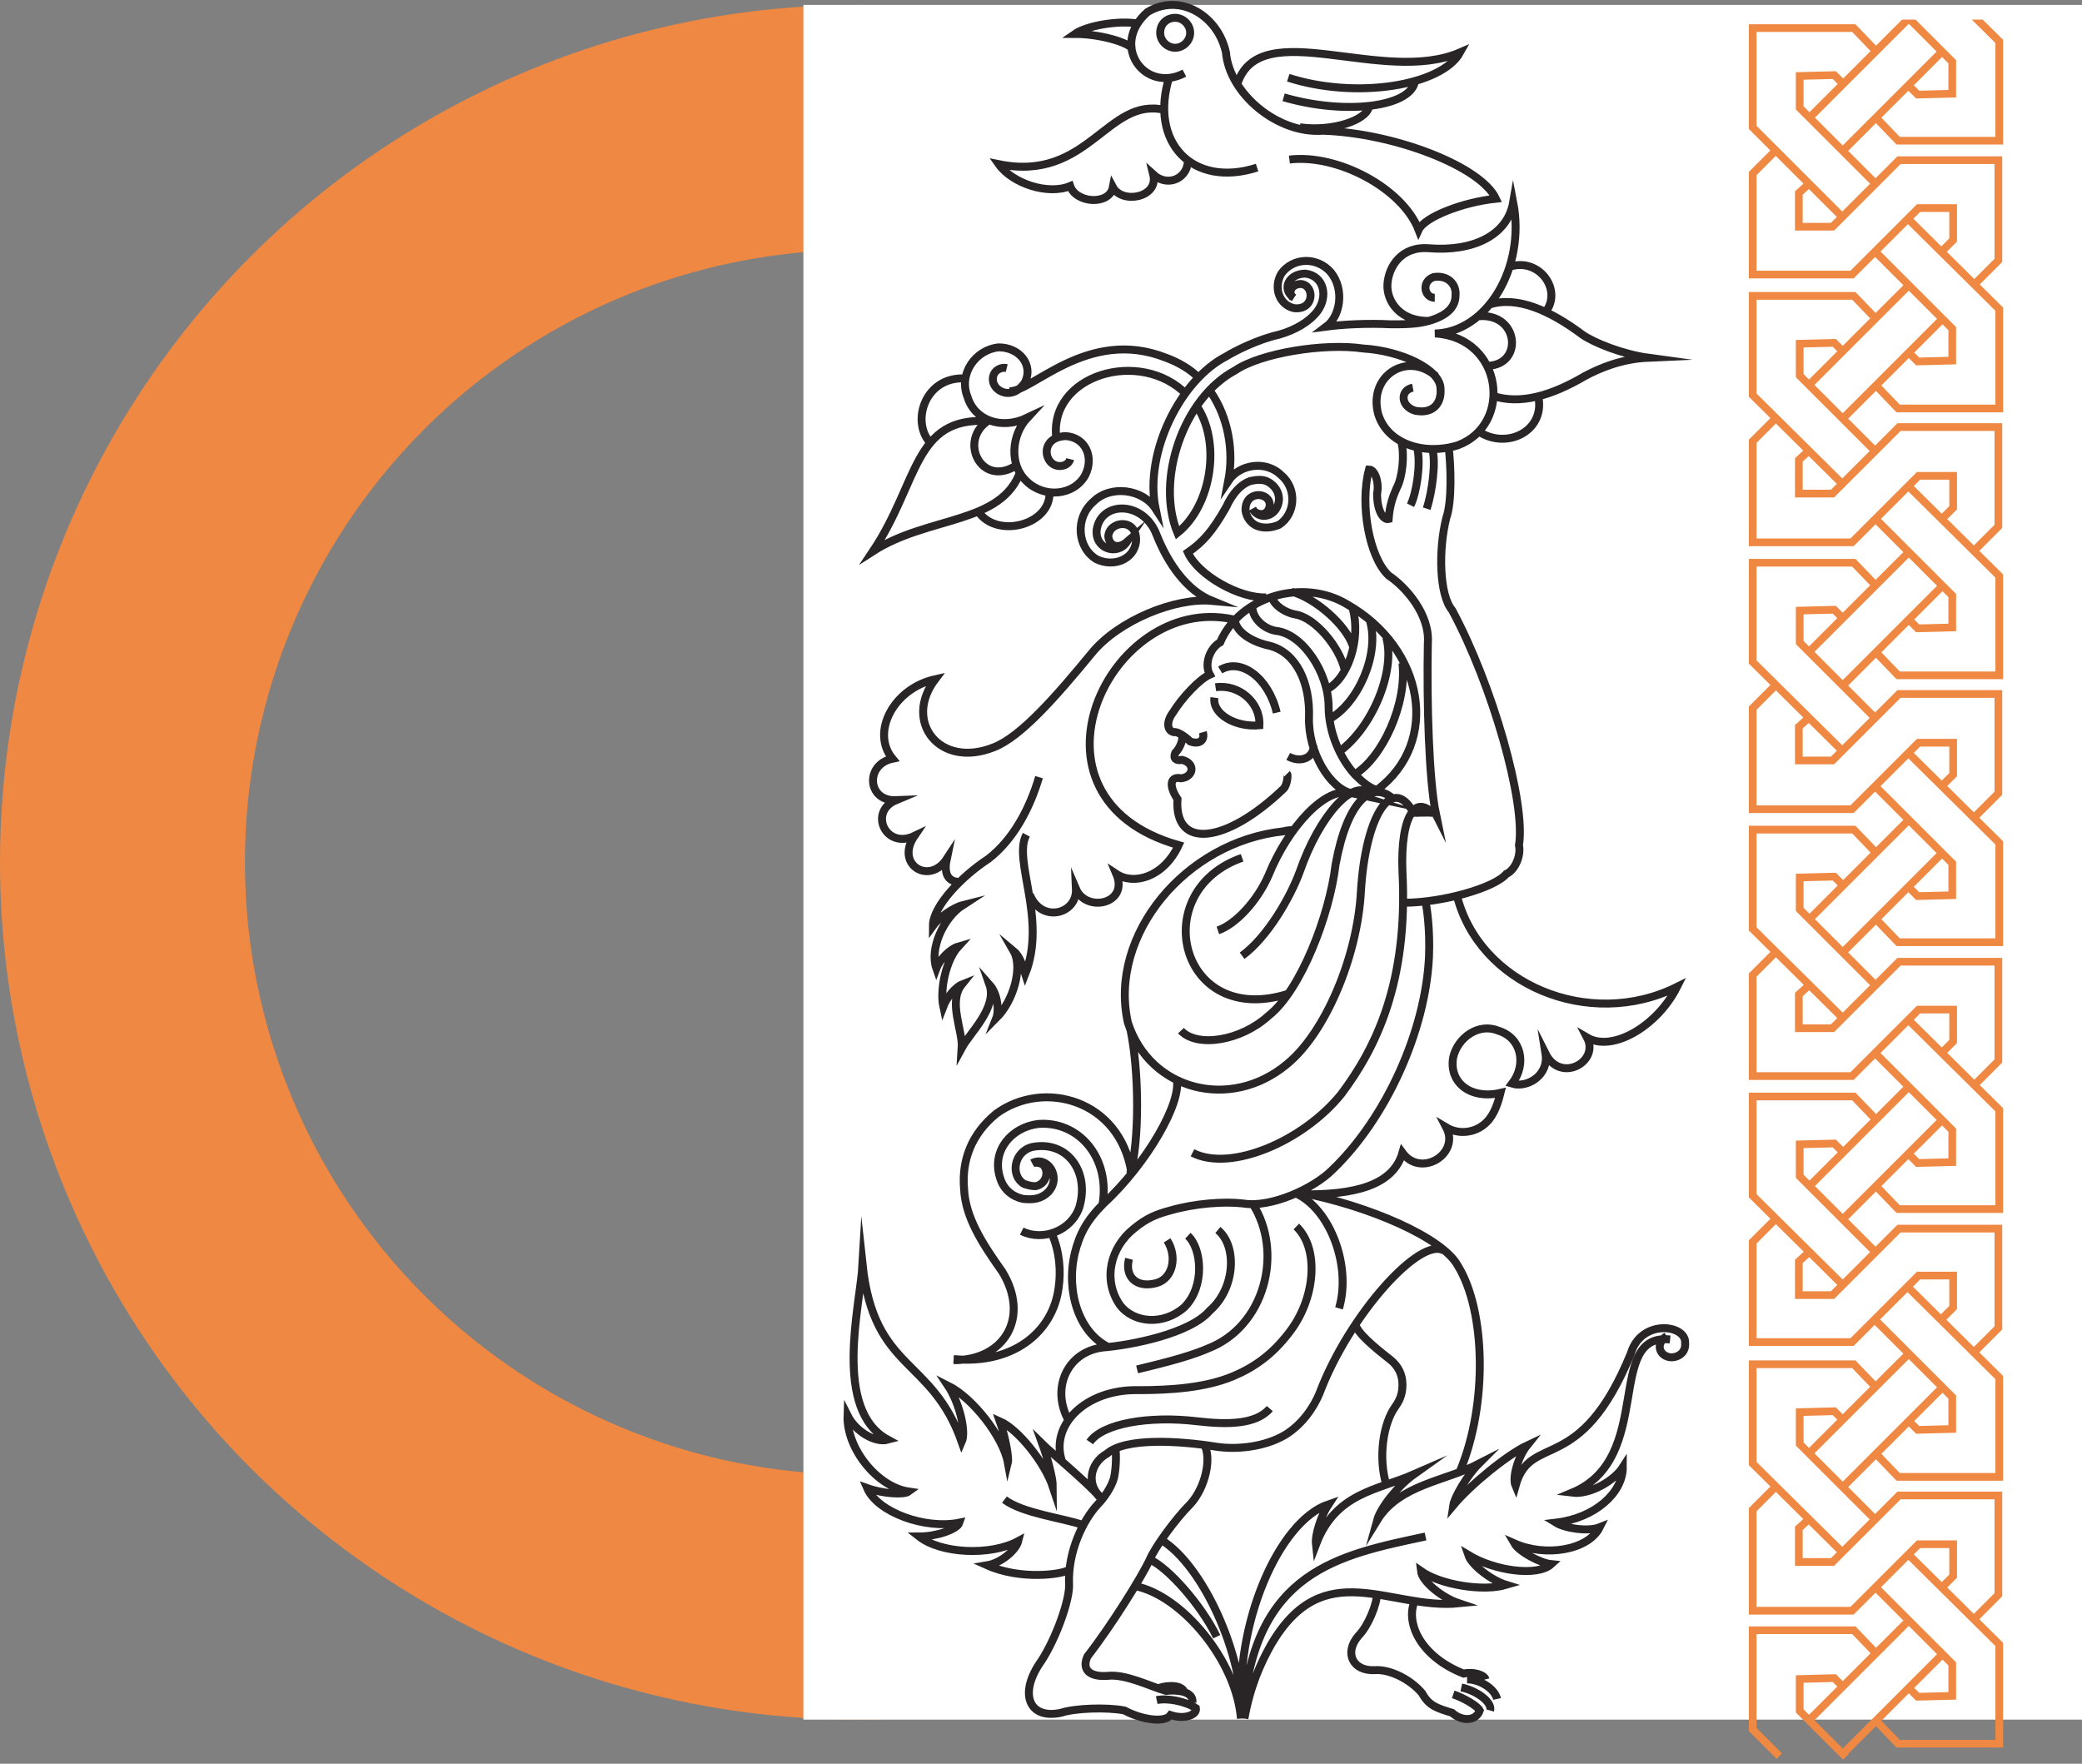 <svg width="425" height="360" viewBox="0 0 425 360" fill="none" xmlns="http://www.w3.org/2000/svg">
<rect x="0" y="0" width="425" height="360" fill="#808080" stroke="none"/>
<circle cx="175" cy="176" r="150" transform="rotate(-180 175 176)" stroke="#EE8842" stroke-width="50"/>
<rect x="425" y="351" width="261" height="350" transform="rotate(-180 425 351)" fill="white"/>
<path d="M232.354 4.811C228.115 4.105 221.756 5.281 219.401 6.928C224.347 6.928 230.234 8.574 231.176 9.985M237.77 22.451C225.995 19.628 222.227 37.268 203.858 33.505C206.684 37.503 213.984 39.855 218.459 37.974C219.637 41.501 226.466 41.972 227.173 38.209C229.057 41.737 236.593 40.325 235.415 35.621C238.241 38.209 242.245 36.562 242.481 33.034M279.455 21.745C278.984 24.567 271.919 26.919 265.325 25.979M288.875 16.335C288.404 21.745 274.98 23.627 262.028 19.863M252.607 17.041C257.317 2.929 282.281 17.512 298.06 10.691C294.292 17.512 276.864 20.334 262.97 15.865M256.611 34.21C243.423 38.444 234.473 29.036 238.712 15.63M241.774 14.924C233.767 19.158 226.466 9.28 234.238 2.459C240.832 -1.539 248.604 3.165 250.252 10.691C250.959 19.158 260.85 27.39 270.035 26.684C284.636 27.154 302.299 33.975 305.361 40.561C298.531 41.266 290.759 44.324 289.582 46.911C286.285 38.444 273.096 31.388 263.205 32.564M201.974 85.718C195.379 89.716 200.325 99.83 207.626 94.891M199.619 104.298C203.387 110.178 214.926 107.121 214.22 100.065M189.727 90.187C185.959 85.718 189.021 76.781 197.028 77.251M201.738 85.953C186.43 85.013 187.608 98.419 178.187 112.53C189.492 105.239 204.564 107.121 208.332 96.067M215.633 89.481C213.984 76.546 232.825 70.901 242.245 80.544M205.035 306.096C208.803 308.918 217.046 309.859 221.05 311.27M303.241 342.786C303.006 341.845 300.651 341.14 298.766 341.61C289.817 338.082 286.756 331.026 288.875 326.558M299.473 342.786C302.064 342.786 305.125 344.668 305.596 346.785M298.295 344.433C301.593 345.138 304.654 347.49 304.183 349.136M281.104 325.147C281.104 327.499 279.219 331.967 277.335 333.849C274.274 337.377 276.158 341.14 280.633 340.905C283.694 340.669 287.933 342.786 290.288 345.609C291.701 348.196 293.35 348.666 296.411 349.607C298.531 351.488 301.357 351.253 302.064 349.136C301.593 348.196 298.766 346.549 296.647 345.844M253.785 349.842C255.904 320.678 273.332 317.385 290.995 313.622M254.02 350.783C255.198 344.197 257.317 339.493 259.437 335.73C270.27 317.15 283.694 328.674 297.824 327.263C294.292 326.087 290.288 322.795 290.053 320.678C294.056 323.5 302.77 324.911 307.48 323.5C304.419 322.559 300.415 319.502 299.708 317.385C305.125 320.678 313.839 321.854 316.665 319.267C314.31 319.032 310.071 316.68 309.129 315.033C315.487 317.856 324.201 316.444 326.556 311.74C324.201 312.681 319.491 311.976 317.607 310.8C325.614 309.859 331.266 304.685 331.266 299.51C329.618 302.097 324.672 305.155 320.904 304.685C337.86 297.629 327.498 271.993 340.922 273.404M236.357 344.668C237.064 344.197 241.068 343.492 241.774 345.373M251.665 126.407C226.466 120.997 206.448 162.862 240.597 172.505C237.535 179.09 231.412 180.737 227.879 178.385C230.47 184.5 221.756 186.382 219.637 181.442C219.872 186.617 212.571 188.498 210.216 182.618M227.644 295.512C227.879 296.453 227.879 299.51 227.408 301.627C226.937 303.509 225.289 305.861 224.111 307.037C221.05 310.329 217.988 316.68 218.223 323.265C218.459 326.323 215.633 334.319 212.571 339.023C207.861 345.609 209.981 351.018 216.575 349.607C219.401 348.666 225.995 348.431 229.528 349.136C233.06 351.018 237.77 351.724 238.948 350.077C241.774 351.018 244.365 350.077 244.129 348.666C242.01 347.255 238.241 346.549 236.122 347.02M224.582 306.096C225.76 305.861 213.749 295.747 212.807 294.806C213.749 297.394 214.926 301.627 214.926 303.509C213.278 298.57 207.861 291.749 204.093 290.102C205.271 293.395 205.977 297.629 205.742 298.57C204.8 293.395 198.676 285.399 193.495 282.811C195.85 286.339 197.263 292.219 196.321 294.336C190.198 276.932 178.423 279.989 176.068 258.116C175.597 266.348 169.945 287.751 181.249 293.866C178.658 294.571 174.655 292.219 173.006 288.927C172.771 295.747 179.129 303.509 185.488 304.449C184.546 305.155 180.307 304.92 177.01 303.744C179.13 308.683 188.785 312.211 195.85 310.8C195.379 312.211 191.14 313.622 187.608 313.622C192.082 317.15 202.209 317.62 207.861 314.563C207.39 316.444 204.329 319.031 201.503 319.502C208.332 322.559 216.81 321.383 218.223 320.443M234.709 318.326C238.477 319.972 245.307 327.734 248.368 334.084M234.709 318.326C235.651 315.974 239.89 310.094 242.952 307.037C246.013 303.744 247.426 297.629 245.778 294.806M234.709 318.326C233.06 321.854 226.937 331.732 221.992 338.082C220.814 340.669 222.227 342.316 225.995 342.081C229.763 341.61 234.709 344.197 238.006 345.138C240.126 344.903 243.658 345.138 243.423 347.49M231.647 323.735C241.303 325.617 252.372 339.023 253.314 350.783M237.064 314.328C245.542 319.502 253.785 337.612 253.549 350.783M298.06 300.216C303.712 286.575 303.241 267.524 297.589 258.351C294.527 252.706 279.691 246.121 264.854 243.299M276.629 270.111C276.864 271.992 280.633 275.05 283.93 277.637C285.343 278.813 286.285 280.46 286.285 282.576C286.285 283.987 286.049 285.399 284.872 287.045C282.281 290.573 281.339 297.629 282.988 303.038M253.549 350.077C251.901 331.967 260.85 310.564 271.212 307.037C269.799 309.153 268.386 313.152 268.622 315.268C272.625 304.685 281.104 304.214 288.64 300.921C285.343 303.273 281.81 307.742 281.104 310.329C285.578 303.038 294.998 302.333 301.828 298.805C299.473 301.157 296.882 305.625 296.647 307.272C300.18 303.038 307.716 296.923 311.719 295.042C309.835 297.394 308.658 301.627 309.364 303.273C312.426 292.219 322.553 301.627 332.915 276.226C335.034 269.17 344.219 270.346 343.984 274.109C344.219 276.461 341.864 277.402 340.451 276.932C338.802 276.461 337.86 274.344 340.216 272.698M297.353 182.618C301.828 200.964 324.437 210.371 342.335 201.434C338.331 209.431 329.147 214.84 323.966 211.783C326.556 216.722 318.549 221.19 315.487 215.075C316.194 219.544 311.719 222.131 308.658 221.19C311.719 217.192 310.542 211.783 305.832 210.371C301.828 208.725 297.589 211.783 296.647 215.781C295.705 220.955 300.18 224.483 306.303 223.072C305.596 225.894 304.654 228.246 302.77 229.657C300.651 231.304 297.589 231.539 295.234 230.128C298.06 235.537 290.053 240.476 286.285 235.302C284.401 241.888 276.629 244.004 265.325 243.769M291.23 103.828C292.408 100.3 293.114 94.185 292.408 91.833M287.933 103.122C289.111 100.771 290.053 94.891 289.346 91.598M286.049 90.187C286.756 92.774 286.285 97.478 285.107 99.595C284.401 101.241 283.694 102.887 283.459 105.945C282.517 106.18 281.104 104.534 281.104 100.771C281.575 98.419 280.633 95.831 279.455 95.831C277.571 102.887 279.455 113.706 283.459 117.469C286.991 119.821 291.937 125.466 291.466 131.346C291.23 143.576 291.701 159.334 293.114 166.155C292.879 165.684 290.053 165.92 288.169 165.92M288.169 165.92C286.756 167.801 286.049 172.27 286.285 177.914C287.462 200.493 280.868 213.899 273.803 223.307C266.031 232.95 251.194 239.3 243.423 235.302M288.169 165.92C289.111 164.273 290.759 164.273 292.408 165.92M262.97 154.395C265.56 155.806 268.151 154.63 268.151 152.278M263.676 120.762C268.622 122.173 274.745 127.583 276.158 131.816M259.672 121.468C259.437 122.879 261.792 124.996 264.618 125.466C268.386 126.172 273.332 131.816 274.509 136.755M286.285 135.344C287.227 143.576 282.281 154.63 276.393 158.158M282.988 130.17C284.872 136.991 280.162 148.515 273.332 153.454M279.69 126.877C281.575 133.463 277.335 143.576 271.212 146.869M276.158 124.29C277.806 130.405 275.216 138.637 270.741 140.754M218.459 93.715C218.223 94.656 217.281 95.126 216.339 95.126C213.042 95.126 212.1 89.246 217.517 89.011C221.521 89.246 223.405 93.244 221.521 97.007C219.166 101.241 213.042 101.711 209.51 98.183C205.977 94.891 206.448 88.776 209.745 85.248C204.329 87.835 198.912 85.718 197.499 81.014C195.615 76.31 199.148 71.371 203.858 70.901C208.097 70.901 210.923 74.429 209.274 77.957C206.448 82.425 201.503 79.368 202.916 76.31C203.387 75.37 204.564 74.899 205.506 75.134M255.669 103.828C257.082 106.415 260.85 105.474 261.086 101.947C261.086 100.3 260.144 99.124 258.966 98.419C257.788 97.713 256.375 97.948 255.198 98.183C253.314 98.889 251.665 100.535 250.252 103.593C247.426 108.532 245.542 110.649 242.481 112.765C244.6 117.469 253.078 122.173 258.495 121.938M247.191 80.073C250.723 85.248 251.901 92.068 250.723 98.183C253.078 94.656 258.495 93.95 261.557 97.007C264.854 99.83 264.383 105.004 261.086 107.121C259.437 107.826 257.788 107.826 256.611 107.356C255.433 106.886 254.491 105.71 254.256 104.298C254.02 100.065 259.201 100.3 259.201 103.122C258.966 105.004 257.317 105.474 255.904 104.298M205.977 79.838C210.452 80.309 221.992 66.667 238.006 73.017C240.597 73.958 242.952 75.37 244.6 77.016M196.086 180.031C194.908 180.031 192.318 179.796 193.26 175.327C189.727 180.737 182.662 176.503 186.666 170.623C180.778 173.446 177.245 165.684 182.898 163.332C177.01 163.568 176.539 156.041 182.191 154.865C177.716 149.456 182.427 140.518 190.905 138.637C184.311 147.339 191.847 156.982 202.916 152.513C208.332 150.397 215.397 142.4 222.934 133.227C228.35 126.642 239.89 121.938 247.426 122.644C242.245 120.527 238.477 115.117 236.122 109.238C233.531 102.182 224.818 102.182 223.876 108.062C223.405 112.06 228.115 113.471 229.999 110.649C228.35 112.06 226.466 111.59 226.231 109.473C226.466 106.18 232.354 105.71 231.883 110.649C231.412 114.177 227.408 115.823 223.876 114.177C219.872 111.825 219.401 105.71 223.169 102.417C226.702 98.889 233.296 99.83 235.886 103.828C233.531 92.303 241.068 77.486 250.252 72.782C252.136 71.606 256.846 69.254 261.086 68.314C264.383 67.373 267.209 65.727 268.857 63.61C271.212 60.552 270.27 56.319 266.502 55.848C262.97 55.848 261.557 59.141 264.147 60.787M292.879 60.787C290.759 60.787 290.053 57.495 292.643 56.554C295.469 56.084 297.353 57.965 297.118 60.317C297.118 62.904 294.998 64.55 291.701 65.491C289.346 66.197 286.52 66.197 283.93 66.197C279.219 65.962 274.274 66.197 270.741 66.667C273.567 64.55 274.509 59.141 271.683 55.613C268.857 52.32 263.912 52.556 261.557 55.848C259.908 58.671 261.086 62.199 264.147 62.904C268.386 63.374 268.386 58.2 265.56 57.965C263.912 57.965 262.734 59.376 263.912 60.787M288.404 79.133C285.814 79.603 285.814 82.896 288.875 83.837C292.408 84.542 294.292 82.425 294.056 79.368C294.056 75.37 286.049 71.606 278.277 71.136C270.27 69.96 257.317 72.077 252.136 75.605C241.539 81.249 235.886 97.948 240.361 108.767C247.426 103.122 249.31 89.952 244.129 82.66M301.828 88.07C307.48 91.833 315.252 88.07 314.074 81.249M308.187 54.437C314.074 52.556 318.784 58.906 315.723 63.374M304.654 80.779C310.306 82.66 316.665 80.779 323.495 76.781C326.556 75.134 331.031 73.253 336.447 73.017C331.266 72.312 325.379 69.96 323.024 68.314C316.429 63.374 309.6 60.317 303.948 62.199M301.828 64.55C310.071 63.845 311.013 74.429 303.712 74.664M292.879 68.078C303.477 67.843 311.484 54.672 308.893 41.266C307.716 48.087 300.651 51.38 291.701 50.674C286.049 50.204 283.459 54.437 283.223 57.965C282.988 61.493 285.814 65.727 291.937 65.491M293.114 76.781C287.227 71.606 279.219 76.781 281.339 84.542C283.223 90.657 290.759 93.009 297.589 90.892C308.893 86.659 306.774 69.019 293.114 68.078M286.52 184.265C294.527 184.265 305.125 181.207 307.48 178.385C309.129 177.679 310.542 174.857 310.071 172.505C311.484 163.803 304.654 139.813 296.411 124.525C293.821 121.468 293.585 112.295 295.234 105.71C296.411 102.417 296.176 95.126 295.705 91.127M253.549 195.084C258.73 191.321 263.441 183.089 265.325 177.914C269.328 166.39 276.393 158.629 279.69 162.156M252.136 125.936C251.665 128.288 254.727 130.875 259.201 131.816C264.618 133.227 267.444 139.343 267.209 146.398C266.973 153.454 271.448 160.98 275.922 161.921C270.741 160.275 262.97 168.742 258.966 178.62C256.611 184.03 252.136 188.733 248.604 189.909M253.549 175.092C234.002 181.913 240.832 209.901 262.97 202.845M241.068 210.371C244.365 213.899 253.314 212.488 258.966 207.314C265.56 202.14 271.448 186.617 272.625 176.503C274.98 163.568 279.926 159.334 284.165 162.862M210.687 237.419C213.749 235.772 216.81 240.241 213.984 243.299C212.571 244.71 210.923 244.945 208.803 244.71C206.684 244.239 204.8 242.828 204.093 240.241C202.445 234.832 206.448 230.128 211.865 229.422C220.108 228.717 226.702 236.243 225.053 245.886M208.568 251.295C212.807 253.412 218.694 251.295 220.343 246.356C222.463 239.065 217.752 232.715 210.687 234.126C206.919 235.067 206.213 240.006 209.039 241.652C209.745 241.888 210.452 242.123 211.394 242.123C213.749 241.652 214.22 238.83 212.807 237.654C212.336 237.419 211.629 237.184 210.923 237.419M230.705 209.901C232.589 218.603 232.589 233.185 230.705 239.536M226.466 275.05C220.343 272.228 217.517 263.761 219.401 255.764C220.343 252.001 221.756 249.179 225.289 245.651C234.002 237.654 241.539 224.718 240.126 220.014M264.618 250.355C269.328 254.823 268.622 265.172 262.97 272.228C259.673 276.461 256.14 279.048 251.665 280.93C246.013 283.282 238.948 283.752 232.354 283.752C221.756 283.517 214.22 290.808 216.81 298.334M255.669 245.651C262.028 255.529 258.259 270.816 246.484 275.285C242.245 277.167 234.944 278.813 232.118 279.519M264.383 243.534C271.448 246.591 275.922 258.351 273.332 267.053M248.604 251.06C252.607 254.353 252.136 263.055 246.955 267.524C242.952 272.228 230.941 274.58 225.053 275.05C217.752 275.991 214.455 283.517 218.223 290.102M230.47 256.94C229.528 260.468 231.883 263.055 236.122 261.879C239.419 260.938 240.361 256.47 238.241 253.177M194.673 277.637C205.271 277.637 210.216 268.7 204.564 259.527C200.561 253.882 197.028 248.473 196.792 242.593C196.321 236.948 198.205 231.539 203.387 227.305C213.042 220.25 228.586 224.483 230.941 239.3M214.691 251.766C216.339 255.529 216.575 259.527 216.104 262.82C214.926 271.993 206.684 278.578 194.673 277.402M242.481 252.236C245.307 254.823 246.013 262.585 241.774 266.818C237.535 270.581 231.412 270.111 228.586 266.348C225.053 261.174 226.702 254.588 231.412 250.825C234.238 248.473 236.357 247.767 238.948 247.062C243.894 245.651 249.781 245.18 253.785 245.651C259.437 246.591 268.151 242.593 271.919 238.83C282.988 228.246 290.995 210.371 291.701 195.319C291.937 189.439 291.23 185.206 290.995 184.03M222.463 294.336C225.053 290.573 234.473 288.927 244.365 290.102C250.488 290.808 256.375 290.808 259.201 287.515M225.053 305.861C221.756 303.509 222.227 298.805 225.995 296.688C229.763 293.395 240.832 294.101 248.133 295.277C252.607 295.982 258.259 295.277 262.263 292.925C265.796 290.808 268.151 287.28 269.328 284.458C275.451 268.229 290.053 252.236 294.763 255.294M212.1 158.629C210.216 164.979 206.919 171.329 201.738 175.327C196.321 178.855 190.434 184.97 190.434 188.969C191.611 187.322 194.673 185.206 196.557 184.735C192.553 187.322 189.727 193.673 191.14 197.671C191.847 195.789 193.966 193.673 195.615 193.202C193.024 196.025 191.847 202.14 192.553 205.432C193.26 203.551 195.144 201.434 196.321 200.964C193.495 204.492 196.557 210.371 196.321 213.899C197.97 210.842 203.622 205.668 201.974 200.964C203.858 203.08 203.858 206.608 203.387 207.784C206.919 204.256 208.803 197.436 206.919 194.143C208.332 195.319 208.803 197.436 209.274 198.847C213.749 187.557 206.684 175.563 209.51 170.388M264.147 169.447C263.676 169.447 262.734 169.447 262.028 169.683C242.01 171.799 226.231 190.85 230.234 208.725C234.709 222.602 251.194 226.835 262.734 217.192C270.506 210.842 277.1 195.319 277.806 181.913C278.748 166.39 284.165 158.158 288.404 165.684M245.542 149.456C246.013 151.102 244.836 152.043 242.952 151.337C241.774 150.161 240.126 149.221 239.655 149.456C238.241 149.221 238.006 147.339 239.419 145.458C241.303 142.4 244.836 138.637 246.955 137.696C245.778 135.579 246.955 132.287 249.075 131.111C253.078 121.703 266.031 117.94 274.98 123.349C290.759 132.287 294.056 151.573 281.104 161.216C279.69 160.98 278.042 159.569 276.629 158.158C273.567 154.865 271.212 149.456 271.212 144.282C271.212 137.226 265.796 129.229 260.379 128.759C257.788 128.288 255.433 125.936 255.669 123.584M248.133 140.283C252.843 139.578 257.317 143.341 257.082 148.045C252.136 148.515 247.426 145.693 247.897 142.4M249.075 136.755C253.314 134.168 258.966 138.402 260.615 145.458M241.303 150.161C241.539 150.632 241.068 152.513 239.89 153.689C239.419 154.865 240.126 155.336 241.303 155.101C244.129 155.806 243.658 158.629 241.068 158.864C238.948 158.393 238.477 160.275 240.361 163.097C239.655 173.446 250.252 172.27 262.028 160.98C262.734 160.275 262.97 158.158 262.734 157.923M239.89 3.635C241.539 3.635 242.952 5.046 242.952 6.693C242.952 8.339 241.539 9.75 239.89 9.75C238.241 9.75 236.828 8.339 236.828 6.693C236.828 4.811 238.241 3.635 239.89 3.635Z" stroke="#292526" stroke-width="1.62" stroke-miterlimit="22.926"/>
<path fill-rule="evenodd" clip-rule="evenodd" d="M388.276 4L382.956 9.318L378.985 5.19L378.753 4.949H378.419L357.781 4.949H356.996L356.996 5.734L356.996 26.003L356.996 26.328L357.226 26.558L361.378 30.709L357.226 34.859L356.996 35.089L356.996 35.414L356.996 56.045L356.996 56.83H357.781L378.057 56.83H378.382L378.612 56.6L382.764 52.45L388.533 58.217L382.867 63.881L378.985 59.844L378.753 59.604H378.419L357.781 59.604H356.996L356.996 60.389L356.996 80.658L356.996 80.986L357.229 81.216L361.398 85.343L357.226 89.513L356.996 89.743L356.996 90.069L356.996 110.7L356.996 111.485H357.781H378.057H378.382L378.612 111.255L382.855 107.014L388.533 112.691L382.867 118.355L378.985 114.318L378.753 114.077H378.419H357.781H356.996L356.996 114.862L356.996 135.132L356.996 135.459L357.229 135.69L361.398 139.817L357.226 143.987L356.996 144.217L356.996 144.543L356.996 165.174L356.996 165.959H357.781H378.057H378.382L378.612 165.729L382.764 161.578L388.533 167.346L382.956 172.921L378.985 168.792L378.753 168.551H378.419H357.781H356.996L356.996 169.336L356.996 189.606L356.996 189.933L357.229 190.164L361.398 194.291L357.226 198.461L356.996 198.691L356.996 199.016L356.996 219.648L356.996 220.433H357.781H378.057H378.382L378.612 220.203L382.764 216.052L388.533 221.819L382.956 227.395L378.985 223.266L378.753 223.025H378.419H357.781H356.996L356.996 223.81L356.996 244.079L356.996 244.407L357.229 244.637L361.398 248.764L357.226 252.935L356.996 253.165L356.996 253.49L356.996 273.941L356.996 274.726H357.781H378.057H378.382L378.612 274.496L382.674 270.436L388.533 276.293L382.867 281.957L378.985 277.921L378.753 277.68H378.419H357.781H356.996L356.996 278.465L356.996 298.734L356.996 299.062L357.229 299.292L361.398 303.419L357.226 307.59L356.996 307.82L356.996 308.145L356.996 328.776V329.561H357.781H378.057H378.382L378.612 329.332L382.855 325.09L388.533 330.767L382.956 336.342L378.985 332.214L378.753 331.973H378.419H357.781H356.996V332.758V353.027V353.352L357.226 353.582L362.657 359.012L363.767 357.901L358.566 352.702L358.566 333.543H378.085L381.846 337.452L376.156 343.14L374.991 341.975L374.753 341.737L374.416 341.746L367.356 341.927L366.591 341.946V342.712V349.227V349.552L366.821 349.782L376.235 359.193L377.345 358.082L377.267 358.004L382.934 352.338L386.905 356.467L387.137 356.708H387.471H408.109H408.894V355.923V335.653V335.326L408.661 335.096L404.037 330.518L408.483 326.074L408.713 325.844V325.519V305.249V304.464H407.928H387.652H387.327L387.097 304.694L382.764 309.026L377.267 303.53L382.934 297.865L386.905 301.993L387.137 302.234H387.471H408.109H408.894V301.449V281.18V280.852L408.661 280.622L404.037 276.044L408.483 271.6L408.713 271.37V271.045V250.776V249.991H407.928H387.652H387.327L387.097 250.22L382.855 254.461L377.267 248.875L382.934 243.21L386.905 247.338L387.137 247.579H387.471H408.109H408.894V246.794L408.894 226.525V226.197L408.661 225.967L404.128 221.48L408.483 217.126L408.713 216.896V216.571V196.302V195.517H407.928H387.652H387.327L387.097 195.747L382.855 199.988L377.267 194.401L382.934 188.736L386.905 192.864L387.137 193.105H387.471H408.109H408.894V192.32V172.051V171.723L408.661 171.493L404.037 166.916L408.483 162.471L408.713 162.242V161.916V141.647V140.862H407.928H387.652H387.327L387.097 141.092L382.764 145.423L377.267 139.928L382.934 134.262L386.905 138.391L387.137 138.631H387.471H408.109H408.894V137.846V117.577V117.25L408.661 117.019L404.037 112.442L408.483 107.998L408.713 107.768V107.442L408.713 87.173V86.388H407.928H387.652H387.327L387.097 86.618L382.764 90.95L377.267 85.454L382.934 79.788L386.905 83.917L387.137 84.158H387.471H408.109H408.894V83.373V63.103V62.776L408.661 62.545L404.128 58.058L408.483 53.705L408.713 53.475V53.15V32.699V31.914H407.928H387.652H387.327L387.097 32.144L382.855 36.385L377.267 30.799L382.934 25.133L386.905 29.262L387.137 29.503H387.471H408.109H408.894V28.718V8.448V8.121L408.661 7.891L404.731 4H402.499L407.324 8.776V27.933H387.805L384.045 24.023L389.553 18.517L390.899 19.862L391.137 20.1L391.474 20.092L398.534 19.911L399.299 19.891V19.126L399.299 12.611V12.286L399.069 12.056L391.011 4H388.276ZM391.771 18.514L390.663 17.407L396.432 11.64L397.729 12.936V18.361L391.771 18.514ZM389.644 4.853L395.322 10.53L376.156 29.689L370.478 24.012L389.644 4.853ZM375.136 17.135L369.367 22.902L368.161 21.697V16.272L374.12 16.119L375.136 17.135ZM381.846 10.428L376.247 16.025L374.991 14.77L374.753 14.532L374.416 14.541L367.356 14.722L366.591 14.741V15.507V22.022V22.347L366.821 22.577L381.744 37.495L376.066 43.172L358.566 25.678L358.566 6.519L378.085 6.519L381.846 10.428ZM369.255 38.584L374.955 44.282L373.749 45.487H367.98V39.743L369.255 38.584ZM362.488 31.819L368.144 37.472L366.667 38.815L366.41 39.048V39.395V46.273V47.057H367.195H374.074H374.399L374.629 46.828L387.977 33.484H407.143V52.824L403.013 56.954L397.397 51.395L399.25 49.542L399.48 49.312V48.987V42.472V41.687H398.695H391.635H391.31L391.08 41.917L377.732 55.26L358.566 55.26L358.566 35.739L362.488 31.819ZM397.91 48.662L396.281 50.291L390.575 44.642L391.96 43.257H397.91V48.662ZM383.874 51.34L389.464 45.752L407.324 63.431V82.588H387.805L384.045 78.678L389.644 73.081L390.899 74.336L391.137 74.574L391.474 74.566L398.534 74.385L399.299 74.365V73.6V67.085V66.76L399.069 66.53L383.874 51.34ZM391.771 72.987L390.754 71.971L396.523 66.204L397.729 67.41V72.835L391.771 72.987ZM389.644 59.327L395.413 65.094L376.156 84.344L370.387 78.577L389.644 59.327ZM375.046 71.7L369.277 77.467L368.161 76.351V70.927L374.12 70.774L375.046 71.7ZM381.757 64.991L376.156 70.59L374.991 69.425L374.753 69.187L374.416 69.196L367.356 69.377L366.591 69.396V70.161V76.677V77.002L366.821 77.232L381.654 92.059L376.062 97.649L358.566 80.331L358.566 61.174L378.085 61.174L381.757 64.991ZM369.222 93.088L374.952 98.759L373.749 99.961H367.98V94.217L369.222 93.088ZM362.514 86.447L368.105 91.982L366.667 93.288L366.41 93.522V93.869V100.746V101.531H367.195H374.074H374.399L374.629 101.302L387.977 87.958H407.143L407.143 107.117L402.922 111.337L397.488 105.959L399.25 104.197L399.48 103.967V103.642V97.127V96.342H398.695H391.635H391.31L391.08 96.572L377.732 109.915H358.566L358.566 90.394L362.514 86.447ZM397.91 103.317L396.372 104.854L390.666 99.206L391.96 97.912H397.91V103.317ZM383.965 105.904L389.555 100.316L407.324 117.905V137.061H387.805L384.045 133.152L389.644 127.555L390.899 128.81L391.137 129.048L391.474 129.039L398.534 128.858L399.299 128.839V128.074V121.559V121.233L399.069 121.003L383.965 105.904ZM391.771 127.461L390.754 126.445L396.523 120.678L397.729 121.884V127.309L391.771 127.461ZM389.644 113.801L395.413 119.568L376.156 138.818L370.387 133.051L389.644 113.801ZM375.046 126.173L369.277 131.941L368.161 130.825V125.4L374.12 125.248L375.046 126.173ZM381.757 119.465L376.156 125.064L374.991 123.899L374.753 123.661L374.416 123.669L367.356 123.85L366.591 123.87V124.635V131.15V131.476L366.821 131.706L381.654 146.533L376.062 152.123L358.566 134.804L358.566 115.647H378.085L381.757 119.465ZM369.222 147.562L374.952 153.233L373.749 154.435H367.98V148.69L369.222 147.562ZM362.514 140.921L368.105 146.455L366.667 147.762L366.41 147.996V148.343V155.22V156.005H367.195H374.074H374.399L374.629 155.775L387.977 142.432H407.143V161.591L402.922 165.811L397.488 160.433L399.25 158.671L399.48 158.441V158.116V151.601V150.816H398.695H391.635H391.31L391.08 151.045L377.732 164.389H358.566L358.566 144.868L362.514 140.921ZM397.91 157.791L396.372 159.328L390.666 153.68L391.96 152.386H397.91V157.791ZM383.874 160.468L389.555 154.79L407.324 172.378V191.535H387.805L384.045 187.626L389.553 182.119L390.899 183.465L391.137 183.703L391.474 183.694L398.534 183.513L399.299 183.494V182.729V176.213V175.888L399.069 175.658L383.874 160.468ZM391.771 182.116L390.663 181.009L396.432 175.242L397.729 176.539V181.963L391.771 182.116ZM389.644 168.456L395.322 174.132L376.156 193.292L370.478 187.615L389.644 168.456ZM375.136 180.738L369.367 186.505L368.161 185.299V179.874L374.12 179.721L375.136 180.738ZM381.846 174.031L376.247 179.628L374.991 178.373L374.753 178.135L374.416 178.143L367.356 178.324L366.591 178.344V179.109V185.624V185.949L366.821 186.179L381.744 201.098L376.153 206.687L358.566 189.278L358.566 170.121H378.085L381.846 174.031ZM369.318 202.13L375.043 207.797L373.749 209.09H367.98V203.345L369.318 202.13ZM362.514 195.395L368.2 201.024L366.667 202.417L366.41 202.651V202.998V209.875V210.66H367.195H374.074H374.399L374.629 210.43L387.977 197.087H407.143V216.246L403.012 220.375L397.488 214.907L399.25 213.145L399.48 212.915V212.59V206.074V205.289H398.695H391.635H391.31L391.08 205.519L377.732 218.863H358.566L358.566 199.342L362.514 195.395ZM397.91 212.264L396.372 213.802L390.666 208.153L391.96 206.859H397.91V212.264ZM383.874 214.942L389.555 209.263L407.324 226.852L407.324 246.009H387.805L384.045 242.1L389.553 236.593L390.899 237.939L391.137 238.177L391.474 238.168L398.534 237.987L399.299 237.967V237.202V230.687V230.362L399.069 230.132L383.874 214.942ZM391.771 236.59L390.663 235.483L396.432 229.716L397.729 231.012V236.437L391.771 236.59ZM389.644 222.929L395.322 228.606L376.156 247.765L370.478 242.089L389.644 222.929ZM375.136 235.212L369.367 240.979L368.161 239.773V234.348L374.12 234.195L375.136 235.212ZM381.846 228.505L376.247 234.102L374.991 232.847L374.753 232.609L374.416 232.617L367.356 232.798L366.591 232.818V233.583V240.098V240.423L366.821 240.653L381.744 255.571L376.153 261.161L358.566 243.752L358.566 224.595H378.085L381.846 228.505ZM369.318 256.604L375.043 262.271L373.749 263.564H367.98V257.819L369.318 256.604ZM362.514 249.869L368.2 255.497L366.667 256.891L366.41 257.124V257.472V264.349V265.134H367.195H374.074H374.399L374.629 264.904L387.977 251.561H407.143V270.72L402.922 274.94L397.306 269.381L399.25 267.438L399.48 267.208V266.882V260.367V259.582H398.695H391.635H391.31L391.08 259.812L377.732 273.156H358.566L358.566 253.815L362.514 249.869ZM397.91 266.557L396.19 268.277L390.484 262.628L391.96 261.152H397.91V266.557ZM383.784 269.326L389.373 263.738L407.324 281.507V300.664H387.805L384.045 296.754L389.644 291.157L390.899 292.412L391.137 292.651L391.474 292.642L398.534 292.461L399.299 292.441V291.676V285.161V284.836L399.069 284.606L383.784 269.326ZM391.771 291.064L390.754 290.047L396.523 284.28L397.729 285.486V290.911L391.771 291.064ZM389.644 277.403L395.413 283.17L376.156 302.42L370.387 296.653L389.644 277.403ZM375.046 289.776L369.277 295.543L368.161 294.428V289.003L374.12 288.85L375.046 289.776ZM381.757 283.067L376.156 288.666L374.991 287.502L374.753 287.263L374.416 287.272L367.356 287.453L366.591 287.473V288.238V294.753V295.078L366.821 295.308L381.654 310.136L376.062 315.726L358.566 298.407L358.566 279.25H378.085L381.757 283.067ZM369.222 311.164L374.952 316.836L373.749 318.038H367.98V312.293L369.222 311.164ZM362.514 304.524L368.105 310.058L366.667 311.365L366.41 311.598V311.946V318.823V319.608H367.195H374.074H374.399L374.629 319.378L387.977 306.034H407.143V325.194L402.922 329.414L397.488 324.035L399.25 322.273L399.48 322.044V321.718L399.48 315.203V314.418H398.695H391.635H391.31L391.08 314.648L377.732 327.991H358.566L358.566 308.47L362.514 304.524ZM397.91 321.393L396.372 322.931L390.666 317.282L391.96 315.988H397.91L397.91 321.393ZM383.965 323.98L389.555 318.392L407.324 335.981V355.138H387.805L384.045 351.228L389.643 345.631L390.899 346.886L391.137 347.124L391.474 347.116L398.534 346.935L399.299 346.915V346.15V339.635V339.31L399.069 339.08L383.965 323.98ZM391.771 345.538L390.754 344.521L396.523 338.754L397.729 339.96L397.729 345.385L391.771 345.538ZM389.644 331.877L395.413 337.644L376.156 356.894L370.387 351.127L389.644 331.877ZM375.046 344.25L369.277 350.017L368.161 348.901V343.477L374.12 343.324L375.046 344.25Z" fill="#EE8842"/>
</svg>
